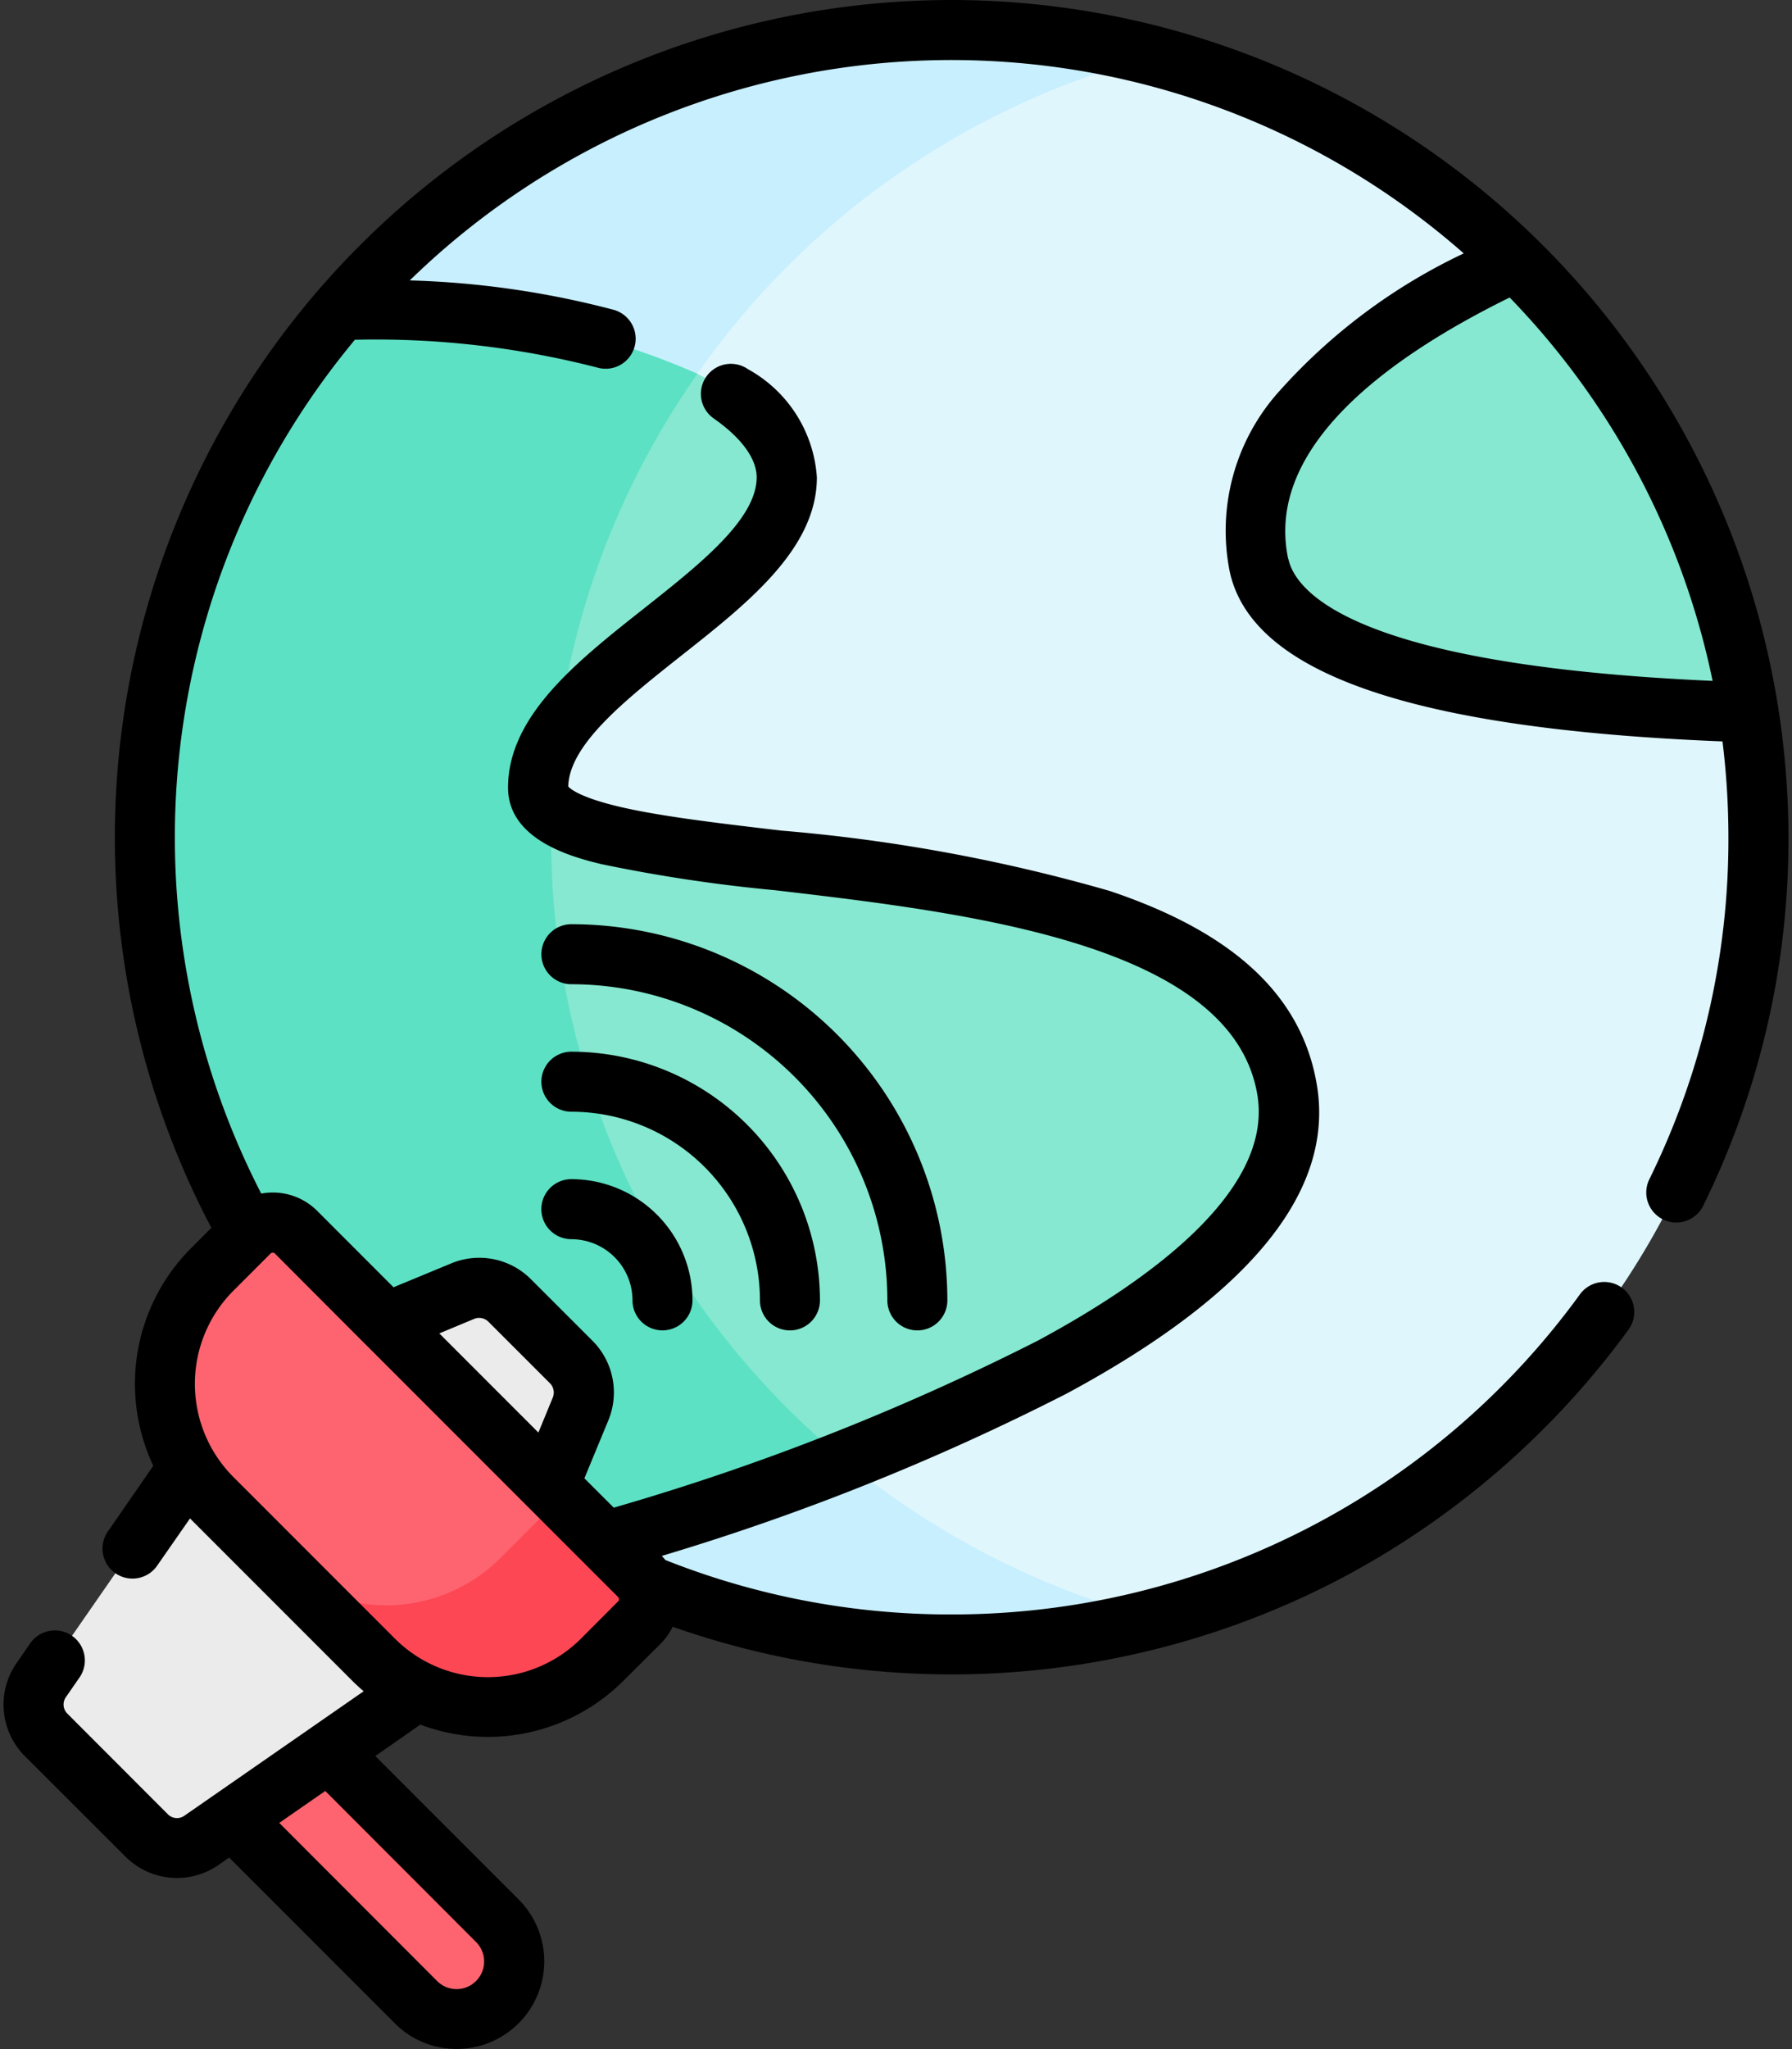 <svg id="Grupo_157799" data-name="Grupo 157799" xmlns="http://www.w3.org/2000/svg" xmlns:xlink="http://www.w3.org/1999/xlink" width="51.375" height="58.714" viewBox="0 0 51.375 58.714">
  <rect x="0" y="0" width="51.375" height="58.714" fill="#333333" stroke="none"/>
  <defs>
    <clipPath id="clip-path">
      <rect id="Rectángulo_38588" data-name="Rectángulo 38588" width="51.375" height="58.714" fill="none"/>
    </clipPath>
  </defs>
  <g id="Grupo_157794" data-name="Grupo 157794">
    <g id="Grupo_157793" data-name="Grupo 157793" clip-path="url(#clip-path)">
      <path id="Trazado_132430" data-name="Trazado 132430" d="M64.75,25.264A23.137,23.137,0,0,1,30.792,45.708c-2.221-7.618-6.684-11.581-6.684-20.444,0-5.775-.211-7.483,0-15.11a23.127,23.127,0,0,1,33.706-1.4c1.553,1.521-.367,5.387.708,7.294,1.333,2.363,5.52,2.855,5.953,5.64a23.45,23.45,0,0,1,.275,3.581" transform="translate(-14.338 -1.274)" fill="#dff6fd"/>
      <path id="Trazado_132431" data-name="Trazado 132431" d="M42.582,45.708a22.782,22.782,0,0,0,5,1.946,23.21,23.21,0,0,1-16.653-1.946c-2.222-6.826-6.684-11.582-6.684-20.444,0-5.776.072-7.484,0-15.109A23.164,23.164,0,0,1,47.587,2.874a23.137,23.137,0,0,0-5.006,42.834" transform="translate(-14.478 -1.274)" fill="#c8effe"/>
      <path id="Trazado_132432" data-name="Trazado 132432" d="M30.383,55c-2.882,1.113-5.7,1.99-7.777,2.585a23.133,23.133,0,0,1-6.684-35.553,22.158,22.158,0,0,1,10.225,1.826c1.642.849,2.563,1.9,2.563,2.97,0,2.689-4.863,4.767-6.557,7.255a2.923,2.923,0,0,0-.571,1.636.876.876,0,0,0,.384.693c2.787,2.2,19.852.49,21.089,7.976.721,4.362-6.136,8.088-12.671,10.612" transform="translate(-6.152 -13.146)" fill="#86e8d0"/>
      <path id="Trazado_132433" data-name="Trazado 132433" d="M30.383,55c-2.882,1.113-5.7,1.99-7.777,2.585a23.133,23.133,0,0,1-6.684-35.553,22.158,22.158,0,0,1,10.225,1.826,22.992,22.992,0,0,0-3.994,10.225,2.921,2.921,0,0,0-.571,1.637.877.877,0,0,0,.384.693c-.01.241-.013.484-.013.729A23.084,23.084,0,0,0,30.383,55" transform="translate(-6.152 -13.146)" fill="#5de1c4"/>
      <path id="Trazado_132434" data-name="Trazado 132434" d="M103.463,31.487c-6.333-.2-13.388-1.125-14.042-4.224-.633-2.985,1.553-5.986,7.382-8.709a23.058,23.058,0,0,1,6.661,12.933" transform="translate(-53.327 -11.078)" fill="#86e8d0"/>
      <path id="Trazado_132435" data-name="Trazado 132435" d="M32.157,97.242l.905-2.187a1.24,1.24,0,0,0-.269-1.35l-1.761-1.76a1.237,1.237,0,0,0-1.349-.269l-2.188.9,1.034,3.9Z" transform="translate(-16.417 -54.68)" fill="#ebebeb"/>
      <path id="Trazado_132436" data-name="Trazado 132436" d="M21.68,128.667a1.651,1.651,0,0,1-2.334,0l-6.92-6.92,2.334-2.334,6.92,6.92a1.651,1.651,0,0,1,0,2.334" transform="translate(-7.419 -71.297)" fill="#fe646f"/>
      <path id="Trazado_132437" data-name="Trazado 132437" d="M7.2,109.658l9.73-6.752L9.358,95.337l-6.752,9.73a1.226,1.226,0,0,0,.141,1.566l2.885,2.885a1.225,1.225,0,0,0,1.565.14" transform="translate(-1.425 -56.922)" fill="#ebebeb"/>
      <path id="Trazado_132438" data-name="Trazado 132438" d="M25.332,98.4l-1.064,1.064a4.635,4.635,0,0,1-6.555,0L13.085,94.84a4.634,4.634,0,0,1,0-6.555l1.064-1.064a.948.948,0,0,1,1.342,0l9.841,9.841a.949.949,0,0,1,0,1.343" transform="translate(-7.002 -51.91)" fill="#fe646f"/>
    </g>
  </g>
  <g id="Grupo_157796" data-name="Grupo 157796">
    <g id="Grupo_157795" data-name="Grupo 157795" clip-path="url(#clip-path)">
      <path id="Trazado_132439" data-name="Trazado 132439" d="M26.962,104.817l2.918,2.918a.949.949,0,0,1,0,1.341l-1.064,1.064a4.634,4.634,0,0,1-6.555,0l-2.917-2.917a4.635,4.635,0,0,0,6.555,0l1.064-1.064a.949.949,0,0,0,0-1.342" transform="translate(-11.55 -62.582)" fill="#fd4755"/>
      <path id="Trazado_132440" data-name="Trazado 132440" d="M27.434,0A23.995,23.995,0,0,0,6.212,35.182l-.585.585A5.5,5.5,0,0,0,4.547,42L3.255,43.867a.86.86,0,1,0,1.413.98L5.6,43.508l.029.03,4.629,4.629c.1.1.21.2.32.294L5.435,52.029a.367.367,0,0,1-.469-.042L2.082,49.1a.367.367,0,0,1-.042-.469l.375-.541A.86.86,0,1,0,1,47.114l-.375.542a2.087,2.087,0,0,0,.24,2.664L3.75,53.2a2.088,2.088,0,0,0,2.665.239l.307-.213,4.749,4.749a2.494,2.494,0,0,0,1.775.735h0a2.51,2.51,0,0,0,1.775-4.284l-4.108-4.109,1.29-.9a5.5,5.5,0,0,0,5.823-1.258L19.091,47.1a1.791,1.791,0,0,0,.345-.488,24.06,24.06,0,0,0,19.056-1.329A24.2,24.2,0,0,0,46.839,38.1a.86.86,0,1,0-1.391-1.013A22.243,22.243,0,0,1,27.434,46.26,22.125,22.125,0,0,1,19.227,44.7c-.032-.041-.068-.079-.1-.118a68.835,68.835,0,0,0,11.6-4.648c5.265-2.832,7.681-5.8,7.18-8.835-.421-2.551-2.364-4.372-5.941-5.57a48.485,48.485,0,0,0-9.4-1.728c-1.646-.193-3.2-.375-4.358-.619-1.378-.29-1.7-.573-1.765-.645.029-1.214,1.664-2.5,3.245-3.753,1.91-1.507,3.883-3.065,3.883-5.107A3.827,3.827,0,0,0,21.6,10.581a.86.86,0,1,0-.988,1.408c.8.558,1.233,1.158,1.233,1.687,0,1.208-1.641,2.5-3.228,3.757-1.918,1.513-3.9,3.078-3.9,5.135,0,1.535,1.936,2.011,2.664,2.19a44.776,44.776,0,0,0,4.979.749c5.539.648,13.124,1.536,13.84,5.87.458,2.772-3.172,5.358-6.3,7.04A69.411,69.411,0,0,1,17.748,43.2l-.842-.841.685-1.656a2.094,2.094,0,0,0-.455-2.287l-1.761-1.76A2.092,2.092,0,0,0,13.09,36.2l-1.656.685L9.25,34.7a1.8,1.8,0,0,0-1.279-.53,1.819,1.819,0,0,0-.329.031A22.272,22.272,0,0,1,10.327,9.735a25.523,25.523,0,0,1,6.959.8.86.86,0,0,0,.459-1.658A25.731,25.731,0,0,0,11.9,8.035a22.244,22.244,0,0,1,30.216-.774,16.568,16.568,0,0,0-5.269,3.927,5.973,5.973,0,0,0-1.443,5.175c.619,2.93,5.243,4.528,14.13,4.881a22.386,22.386,0,0,1,.17,2.747,22.029,22.029,0,0,1-2.267,9.8.86.86,0,0,0,1.544.758A23.732,23.732,0,0,0,51.425,23.99,24.018,24.018,0,0,0,27.434,0M13.8,55.646a.79.79,0,0,1,0,1.117.781.781,0,0,1-.558.232h0a.785.785,0,0,1-.559-.232L8.158,52.233l1.319-.915Zm-.057-17.854a.378.378,0,0,1,.413.082l1.761,1.76a.377.377,0,0,1,.082.413l-.412,1-2.84-2.84Zm-3.124.718.007.006,4.648,4.648.006.006,2.591,2.59a.09.09,0,0,1,0,.127L16.81,46.951a3.774,3.774,0,0,1-5.338,0L6.843,42.322a3.779,3.779,0,0,1,0-5.338l1.065-1.065a.087.087,0,0,1,.063-.026.086.086,0,0,1,.063.026Zm26.464-22.5c-.684-3.228,2.948-5.814,6.35-7.485A22.242,22.242,0,0,1,49.251,19.51c-10.381-.459-11.97-2.587-12.164-3.5" transform="translate(-0.152)"/>
    </g>
  </g>
  <g id="Grupo_157798" data-name="Grupo 157798">
    <g id="Grupo_157797" data-name="Grupo 157797" clip-path="url(#clip-path)">
      <path id="Trazado_132441" data-name="Trazado 132441" d="M39.379,67.441A9.069,9.069,0,0,1,48.438,76.5a.86.86,0,0,0,1.72,0A10.792,10.792,0,0,0,39.379,65.721a.86.86,0,0,0,0,1.72" transform="translate(-22.998 -39.239)"/>
      <path id="Trazado_132442" data-name="Trazado 132442" d="M39.379,76.507a5.412,5.412,0,0,1,5.406,5.406.86.86,0,0,0,1.72,0,7.134,7.134,0,0,0-7.126-7.126.86.86,0,0,0,0,1.72" transform="translate(-22.998 -44.652)"/>
      <path id="Trazado_132443" data-name="Trazado 132443" d="M39.379,85.574a1.754,1.754,0,0,1,1.752,1.752.86.86,0,1,0,1.72,0,3.476,3.476,0,0,0-3.473-3.473.86.86,0,0,0,0,1.72" transform="translate(-22.998 -50.066)"/>
    </g>
  </g>
</svg>

